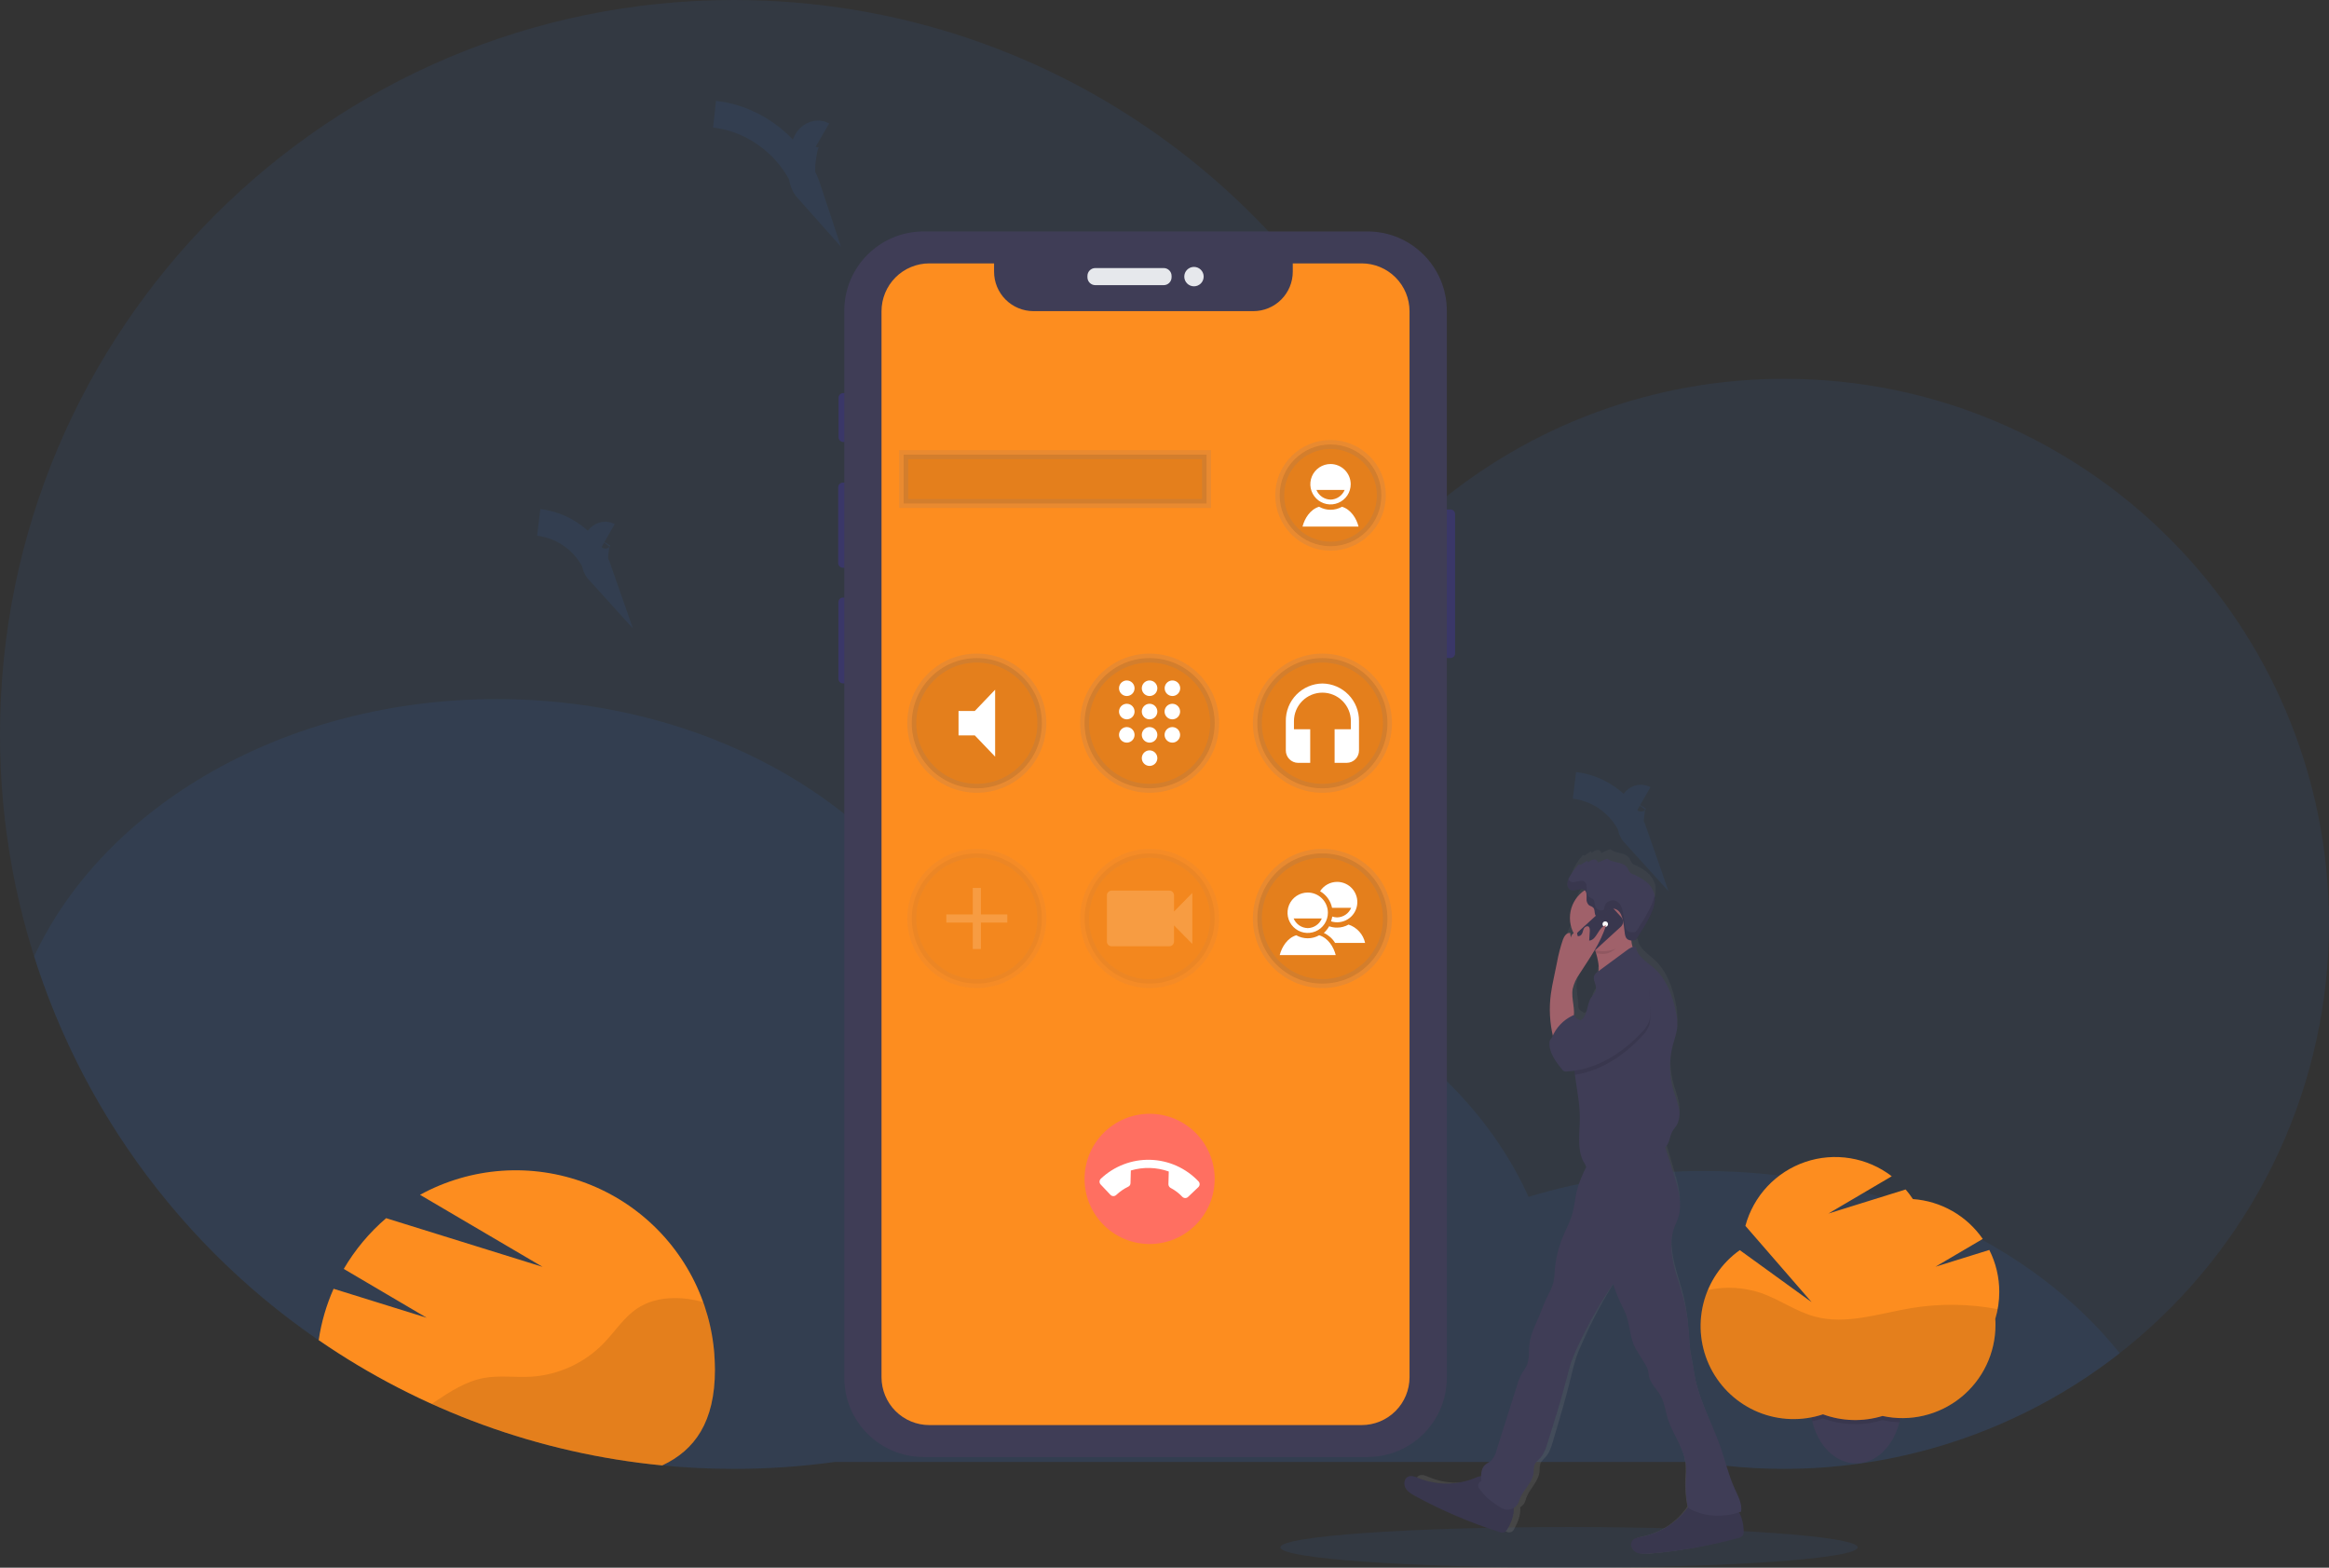 <svg width="260" height="175" viewBox="0 0 260 175" fill="none" xmlns="http://www.w3.org/2000/svg">
<rect x="0" y="0" width="260" height="175" fill="#333333" stroke="none"/>
<g clip-path="url(#clip0)">
<path opacity="0.1" d="M175.16 175C192.957 175 207.385 173.983 207.385 172.729C207.385 171.475 192.957 170.458 175.16 170.458C157.363 170.458 142.935 171.475 142.935 172.729C142.935 173.983 157.363 175 175.16 175Z" fill="#3677D0"/>
<path opacity="0.1" d="M260 103.127C259.995 111.933 258.08 120.634 254.389 128.628C250.697 136.622 245.317 143.719 238.618 149.43C231.919 155.141 224.062 159.33 215.589 161.707C207.116 164.085 198.228 164.594 189.539 163.2H93.157C89.434 163.711 85.681 163.967 81.924 163.967C79.226 163.967 76.561 163.839 73.929 163.581C53.674 161.613 34.879 152.164 21.21 137.077C7.541 121.99 -0.021 102.348 4.2628e-05 81.984C4.2628e-05 36.704 36.68 0 81.924 0C118.363 0 149.24 23.809 159.881 56.73C170.857 47.385 184.804 42.264 199.215 42.286C232.781 42.286 260 69.525 260 103.127Z" fill="#3677D0"/>
<path opacity="0.1" d="M236.646 151.061C230.049 156.216 222.461 159.954 214.356 162.043C206.251 164.131 197.803 164.525 189.539 163.2H93.157C89.434 163.711 85.681 163.967 81.924 163.967C79.226 163.967 76.561 163.839 73.929 163.581C57.967 162.015 42.815 155.796 30.35 145.695C17.886 135.595 8.656 122.057 3.806 106.758C11.653 89.978 31.814 78.037 55.452 78.037C78.486 78.037 98.229 89.378 106.469 105.486C110.527 104.748 114.643 104.378 118.767 104.38C142.64 104.38 162.967 116.569 170.642 133.602C176.999 131.673 183.608 130.7 190.251 130.715C209.722 130.724 226.836 138.825 236.646 151.061Z" fill="#3677D0"/>
<path d="M79.813 152.892C79.813 158.71 77.582 161.869 73.929 163.581C60.166 162.251 46.968 157.439 35.577 149.596C35.869 147.618 36.428 145.689 37.24 143.862L47.632 147.096L38.377 141.646C39.629 139.507 41.228 137.593 43.109 135.982L60.567 141.414L46.889 133.374C49.706 131.83 52.823 130.914 56.027 130.69C59.23 130.466 62.445 130.939 65.448 132.077C68.452 133.214 71.174 134.989 73.427 137.279C75.68 139.57 77.41 142.322 78.499 145.345L78.547 145.481C78.583 145.583 78.62 145.686 78.654 145.79C78.776 146.152 78.889 146.518 78.992 146.887C79.03 147.019 79.067 147.15 79.098 147.284C79.13 147.418 79.164 147.539 79.194 147.666C79.223 147.793 79.248 147.893 79.271 147.998C79.287 148.066 79.303 148.134 79.316 148.202C79.341 148.311 79.364 148.429 79.384 148.531C79.416 148.69 79.448 148.851 79.475 149.01C79.502 149.169 79.532 149.342 79.557 149.508C79.582 149.674 79.611 149.876 79.634 150.062C79.657 150.248 79.675 150.393 79.691 150.559C79.691 150.611 79.702 150.661 79.707 150.714C79.722 150.859 79.734 151.004 79.745 151.15C79.746 151.169 79.746 151.188 79.745 151.207C79.759 151.388 79.77 151.57 79.779 151.752C79.788 151.933 79.795 152.11 79.8 152.283C79.801 152.3 79.801 152.318 79.8 152.335C79.811 152.517 79.813 152.703 79.813 152.892Z" fill="#FD8D1F"/>
<path opacity="0.1" d="M79.813 152.892C79.813 158.71 77.582 161.869 73.929 163.581C65.029 162.724 56.331 160.403 48.185 156.714L48.557 156.466C50.239 155.351 51.977 154.211 53.956 153.832C55.697 153.498 57.492 153.78 59.26 153.68C62.337 153.491 65.234 152.163 67.386 149.953C68.65 148.645 69.655 147.039 71.165 146.04C72.803 144.964 74.882 144.732 76.824 145C77.389 145.082 77.948 145.197 78.499 145.343L78.547 145.479C78.583 145.581 78.619 145.683 78.653 145.788C78.776 146.15 78.889 146.515 78.992 146.885C79.03 147.017 79.066 147.148 79.098 147.282C79.13 147.416 79.164 147.537 79.194 147.664C79.223 147.791 79.248 147.891 79.271 147.995C79.287 148.063 79.302 148.132 79.316 148.2C79.341 148.309 79.364 148.427 79.384 148.529C79.416 148.688 79.448 148.849 79.475 149.008C79.502 149.167 79.532 149.34 79.557 149.506C79.582 149.671 79.611 149.873 79.634 150.06C79.656 150.246 79.675 150.391 79.691 150.557C79.691 150.609 79.702 150.659 79.706 150.712C79.722 150.857 79.734 151.002 79.745 151.148C79.746 151.166 79.746 151.185 79.745 151.204C79.759 151.386 79.77 151.568 79.779 151.749C79.788 151.931 79.795 152.108 79.799 152.281C79.801 152.298 79.801 152.316 79.799 152.333C79.811 152.517 79.813 152.703 79.813 152.892Z" fill="black"/>
<path d="M212.298 156.668C212.3 157.261 212.239 157.851 212.117 158.431C212.094 158.54 212.069 158.646 212.044 158.751C211.399 161.338 209.582 163.229 207.412 163.35C207.34 163.35 207.267 163.35 207.185 163.35C204.891 163.35 202.951 161.369 202.311 158.642C202.292 158.569 202.277 158.497 202.261 158.415C202.138 157.835 202.077 157.245 202.079 156.652C202.079 152.957 204.364 149.964 207.185 149.964C210.006 149.964 212.298 152.973 212.298 156.668Z" fill="#3F3D56"/>
<path opacity="0.1" d="M212.298 156.668C212.3 157.261 212.239 157.851 212.117 158.431C212.094 158.54 212.069 158.646 212.044 158.751C211.967 158.751 211.892 158.751 211.817 158.751C211.255 158.721 210.697 158.645 210.147 158.524C209.66 158.674 209.162 158.788 208.658 158.864C208.272 158.923 207.882 158.959 207.492 158.973C207.36 158.973 207.229 158.973 207.097 158.973C206.629 158.973 206.162 158.942 205.699 158.88C204.95 158.78 204.214 158.597 203.505 158.335C203.116 158.465 202.721 158.571 202.32 158.653C202.302 158.581 202.286 158.508 202.27 158.426C202.148 157.847 202.087 157.256 202.088 156.664C202.088 152.969 204.374 149.976 207.195 149.976C210.015 149.976 212.298 152.973 212.298 156.668Z" fill="black"/>
<path d="M223.191 144.21C223.193 142.584 222.812 140.98 222.079 139.529L216.074 141.398L221.346 138.298C220.462 137.02 219.303 135.956 217.953 135.186C216.603 134.416 215.098 133.959 213.548 133.849C213.302 133.475 213.031 133.117 212.738 132.777L204.115 135.464L211.188 131.301C209.835 130.262 208.247 129.572 206.564 129.294C204.881 129.015 203.156 129.156 201.54 129.703C199.925 130.251 198.469 131.189 197.302 132.434C196.135 133.678 195.292 135.192 194.849 136.84L202.236 145.35L194.223 139.549C192.193 140.99 190.748 143.113 190.151 145.53C189.554 147.948 189.845 150.5 190.97 152.721C192.096 154.942 193.982 156.684 196.283 157.631C198.585 158.577 201.15 158.664 203.511 157.877C205.647 158.662 207.98 158.727 210.156 158.06C211.672 158.393 213.244 158.381 214.756 158.025C216.267 157.669 217.679 156.979 218.889 156.005C220.099 155.032 221.075 153.799 221.746 152.398C222.417 150.997 222.766 149.463 222.767 147.909C222.767 147.682 222.767 147.455 222.744 147.228C223.041 146.249 223.192 145.232 223.191 144.21Z" fill="#FD8D1F"/>
<path opacity="0.1" d="M223.012 146.135C219.841 145.534 216.589 145.492 213.403 146.013C209.797 146.61 206.112 147.923 202.585 146.964C200.516 146.401 198.727 145.098 196.705 144.373C194.755 143.692 192.653 143.566 190.635 144.01C189.866 145.851 189.643 147.875 189.992 149.839C190.342 151.804 191.249 153.626 192.606 155.088C193.963 156.551 195.711 157.591 197.643 158.086C199.575 158.58 201.608 158.508 203.5 157.877C205.635 158.662 207.969 158.727 210.145 158.06C211.662 158.395 213.235 158.384 214.748 158.029C216.261 157.675 217.675 156.985 218.886 156.011C220.097 155.037 221.074 153.803 221.746 152.401C222.418 150.999 222.766 149.464 222.767 147.909C222.767 147.682 222.767 147.455 222.744 147.228C222.853 146.869 222.943 146.504 223.012 146.135Z" fill="black"/>
<path d="M161.923 56.871H160.952C160.665 56.871 160.432 57.104 160.432 57.391V72.934C160.432 73.221 160.665 73.454 160.952 73.454H161.923C162.21 73.454 162.443 73.221 162.443 72.934V57.391C162.443 57.104 162.21 56.871 161.923 56.871Z" fill="#3A3768"/>
<path d="M94.222 43.878H94.133C93.846 43.878 93.613 44.111 93.613 44.398V48.818C93.613 49.105 93.846 49.338 94.133 49.338H94.222C94.508 49.338 94.741 49.105 94.741 48.818V44.398C94.741 44.111 94.508 43.878 94.222 43.878Z" fill="#3A3768"/>
<path d="M94.323 53.875H94.092C93.805 53.875 93.572 54.108 93.572 54.395V62.857C93.572 63.144 93.805 63.377 94.092 63.377H94.323C94.61 63.377 94.843 63.144 94.843 62.857V54.395C94.843 54.108 94.61 53.875 94.323 53.875Z" fill="#3A3768"/>
<path d="M94.283 66.702H94.112C93.825 66.702 93.593 66.935 93.593 67.222V75.766C93.593 76.053 93.825 76.286 94.112 76.286H94.283C94.57 76.286 94.802 76.053 94.802 75.766V67.222C94.802 66.935 94.57 66.702 94.283 66.702Z" fill="#3A3768"/>
<path d="M152.668 25.837H103.101C98.214 25.837 94.253 29.802 94.253 34.692V153.786C94.253 158.677 98.214 162.641 103.101 162.641H152.668C157.555 162.641 161.517 158.677 161.517 153.786V34.692C161.517 29.802 157.555 25.837 152.668 25.837Z" fill="#3F3D56"/>
<path d="M129.912 29.923H122.275C121.79 29.923 121.397 30.316 121.397 30.802V30.952C121.397 31.437 121.79 31.831 122.275 31.831H129.912C130.397 31.831 130.79 31.437 130.79 30.952V30.802C130.79 30.316 130.397 29.923 129.912 29.923Z" fill="#E6E8EC"/>
<path d="M133.29 31.96C133.888 31.96 134.373 31.475 134.373 30.877C134.373 30.279 133.888 29.794 133.29 29.794C132.693 29.794 132.208 30.279 132.208 30.877C132.208 31.475 132.693 31.96 133.29 31.96Z" fill="#E6E8EC"/>
<path d="M152.013 29.401H144.32V30.329C144.32 31.497 143.856 32.616 143.031 33.442C142.207 34.267 141.088 34.731 139.922 34.731H115.372C114.205 34.731 113.087 34.267 112.262 33.442C111.437 32.616 110.974 31.497 110.974 30.329V29.401H103.748C103.047 29.401 102.352 29.539 101.704 29.808C101.056 30.076 100.467 30.47 99.971 30.966C99.475 31.463 99.082 32.052 98.814 32.701C98.546 33.349 98.408 34.045 98.408 34.747V153.732C98.408 154.434 98.546 155.129 98.814 155.778C99.082 156.426 99.475 157.016 99.971 157.512C100.467 158.008 101.056 158.402 101.704 158.671C102.352 158.94 103.047 159.078 103.748 159.078H152.013C153.429 159.078 154.788 158.515 155.79 157.512C156.792 156.51 157.355 155.15 157.355 153.732V34.747C157.355 33.329 156.792 31.969 155.79 30.966C154.788 29.964 153.429 29.401 152.013 29.401Z" fill="#FD8D1F"/>
<path opacity="0.1" d="M134.693 50.75H100.88V56.201H134.693V50.75Z" fill="black" stroke="#3677D0" stroke-miterlimit="10"/>
<path opacity="0.1" d="M109.05 87.995C113.06 87.995 116.311 84.741 116.311 80.728C116.311 76.714 113.06 73.461 109.05 73.461C105.039 73.461 101.788 76.714 101.788 80.728C101.788 84.741 105.039 87.995 109.05 87.995Z" fill="black" stroke="#3677D0" stroke-miterlimit="10"/>
<path d="M107.007 79.365V82.09H108.822L111.092 84.464V76.99L108.822 79.365H107.007Z" fill="white"/>
<path opacity="0.1" d="M128.339 87.995C132.349 87.995 135.6 84.741 135.6 80.728C135.6 76.714 132.349 73.461 128.339 73.461C124.328 73.461 121.077 76.714 121.077 80.728C121.077 84.741 124.328 87.995 128.339 87.995Z" fill="black" stroke="#3677D0" stroke-miterlimit="10"/>
<path d="M128.339 83.762C128.167 83.761 127.999 83.811 127.856 83.906C127.713 84.001 127.601 84.136 127.535 84.294C127.468 84.453 127.45 84.627 127.483 84.796C127.516 84.965 127.599 85.12 127.72 85.241C127.841 85.363 127.995 85.446 128.163 85.48C128.332 85.514 128.506 85.497 128.665 85.431C128.824 85.366 128.959 85.255 129.055 85.112C129.15 84.969 129.201 84.801 129.201 84.629C129.201 84.4 129.11 84.18 128.949 84.018C128.787 83.855 128.568 83.763 128.339 83.762ZM125.797 75.959C125.625 75.957 125.457 76.007 125.314 76.102C125.17 76.196 125.058 76.331 124.991 76.49C124.925 76.648 124.906 76.823 124.939 76.991C124.972 77.16 125.054 77.315 125.175 77.437C125.296 77.559 125.45 77.642 125.619 77.677C125.787 77.711 125.962 77.694 126.12 77.628C126.279 77.563 126.415 77.452 126.511 77.309C126.606 77.166 126.657 76.998 126.657 76.826C126.657 76.597 126.567 76.378 126.406 76.215C126.245 76.053 126.026 75.96 125.797 75.959ZM125.797 78.561C125.625 78.56 125.457 78.61 125.313 78.704C125.17 78.799 125.058 78.934 124.991 79.093C124.924 79.251 124.906 79.426 124.939 79.595C124.972 79.763 125.054 79.919 125.176 80.041C125.297 80.162 125.451 80.246 125.62 80.279C125.788 80.313 125.963 80.296 126.122 80.23C126.281 80.165 126.416 80.053 126.512 79.91C126.607 79.767 126.658 79.599 126.657 79.427C126.657 79.198 126.567 78.978 126.405 78.816C126.244 78.654 126.026 78.562 125.797 78.561ZM125.797 81.162C125.625 81.16 125.457 81.21 125.314 81.305C125.17 81.399 125.058 81.534 124.991 81.692C124.925 81.851 124.906 82.025 124.939 82.194C124.972 82.363 125.054 82.518 125.175 82.64C125.296 82.762 125.45 82.845 125.619 82.879C125.787 82.913 125.962 82.897 126.12 82.831C126.279 82.766 126.415 82.655 126.511 82.512C126.606 82.369 126.657 82.201 126.657 82.029C126.657 81.8 126.567 81.581 126.406 81.418C126.245 81.256 126.026 81.163 125.797 81.162ZM130.88 77.694C131.052 77.695 131.22 77.645 131.363 77.55C131.506 77.455 131.618 77.32 131.684 77.161C131.751 77.003 131.769 76.828 131.736 76.66C131.703 76.491 131.621 76.336 131.499 76.214C131.378 76.093 131.224 76.01 131.056 75.976C130.887 75.942 130.713 75.959 130.554 76.024C130.396 76.09 130.26 76.201 130.164 76.344C130.069 76.487 130.018 76.654 130.018 76.826C130.018 76.94 130.04 77.052 130.083 77.157C130.126 77.263 130.19 77.358 130.27 77.439C130.35 77.519 130.445 77.583 130.55 77.627C130.654 77.671 130.767 77.694 130.88 77.694ZM128.339 81.162C128.167 81.161 127.999 81.211 127.856 81.306C127.713 81.4 127.601 81.535 127.535 81.694C127.468 81.852 127.45 82.027 127.483 82.196C127.516 82.364 127.599 82.519 127.72 82.641C127.841 82.763 127.995 82.846 128.163 82.88C128.332 82.913 128.506 82.897 128.665 82.831C128.824 82.766 128.959 82.654 129.055 82.512C129.15 82.369 129.201 82.201 129.201 82.029C129.201 81.8 129.11 81.58 128.949 81.417C128.787 81.255 128.568 81.163 128.339 81.162ZM130.88 81.162C130.709 81.161 130.541 81.211 130.398 81.306C130.254 81.4 130.143 81.535 130.076 81.694C130.01 81.852 129.992 82.027 130.025 82.196C130.058 82.364 130.14 82.519 130.261 82.641C130.382 82.763 130.537 82.846 130.705 82.88C130.873 82.913 131.048 82.897 131.207 82.831C131.365 82.766 131.501 82.654 131.596 82.512C131.692 82.369 131.743 82.201 131.743 82.029C131.743 81.8 131.652 81.58 131.49 81.417C131.329 81.255 131.109 81.163 130.88 81.162ZM130.88 78.561C130.709 78.56 130.54 78.611 130.397 78.705C130.254 78.8 130.142 78.936 130.076 79.094C130.01 79.253 129.992 79.427 130.025 79.596C130.058 79.765 130.141 79.92 130.262 80.041C130.383 80.163 130.538 80.246 130.706 80.28C130.875 80.313 131.049 80.296 131.208 80.23C131.367 80.164 131.502 80.053 131.597 79.91C131.693 79.766 131.743 79.598 131.743 79.427C131.743 79.198 131.652 78.978 131.49 78.816C131.329 78.653 131.109 78.562 130.88 78.561ZM128.339 78.561C128.167 78.56 127.999 78.611 127.856 78.705C127.712 78.8 127.601 78.936 127.534 79.094C127.468 79.253 127.45 79.427 127.484 79.596C127.517 79.765 127.599 79.92 127.72 80.041C127.842 80.163 127.996 80.246 128.165 80.28C128.333 80.313 128.508 80.296 128.666 80.23C128.825 80.164 128.961 80.053 129.056 79.91C129.151 79.766 129.201 79.598 129.201 79.427C129.201 79.198 129.11 78.978 128.949 78.816C128.787 78.653 128.568 78.562 128.339 78.561ZM128.339 75.959C128.167 75.958 127.999 76.008 127.856 76.103C127.713 76.198 127.601 76.333 127.535 76.491C127.468 76.65 127.45 76.824 127.483 76.993C127.516 77.161 127.599 77.316 127.72 77.438C127.841 77.56 127.995 77.643 128.163 77.677C128.332 77.711 128.506 77.694 128.665 77.628C128.824 77.563 128.959 77.451 129.055 77.309C129.15 77.166 129.201 76.998 129.201 76.826C129.201 76.597 129.11 76.377 128.949 76.214C128.787 76.052 128.568 75.96 128.339 75.959Z" fill="white"/>
<g opacity="0.4">
<path opacity="0.1" d="M109.05 109.797C113.06 109.797 116.311 106.543 116.311 102.53C116.311 98.516 113.06 95.262 109.05 95.262C105.039 95.262 101.788 98.516 101.788 102.53C101.788 106.543 105.039 109.797 109.05 109.797Z" fill="black" stroke="#3677D0" stroke-miterlimit="10"/>
<path opacity="0.4" d="M112.454 102.984H109.503V105.936H108.596V102.984H105.646V102.075H108.596V99.123H109.503V102.075H112.454V102.984Z" fill="white"/>
</g>
<path opacity="0.1" d="M147.628 87.995C151.639 87.995 154.89 84.741 154.89 80.728C154.89 76.714 151.639 73.461 147.628 73.461C143.618 73.461 140.366 76.714 140.366 80.728C140.366 84.741 143.618 87.995 147.628 87.995Z" fill="black" stroke="#3677D0" stroke-miterlimit="10"/>
<path d="M147.629 76.297C147.085 76.304 146.548 76.418 146.049 76.633C145.549 76.848 145.097 77.159 144.718 77.549C144.338 77.939 144.039 78.399 143.838 78.904C143.637 79.41 143.537 79.95 143.544 80.494V83.757C143.541 83.939 143.575 84.119 143.642 84.287C143.709 84.456 143.809 84.609 143.935 84.739C144.062 84.869 144.212 84.973 144.379 85.044C144.545 85.116 144.724 85.154 144.905 85.156H146.267V81.407H144.452V80.498C144.452 79.655 144.786 78.847 145.382 78.25C145.978 77.654 146.786 77.319 147.629 77.319C148.471 77.319 149.279 77.654 149.875 78.25C150.471 78.847 150.806 79.655 150.806 80.498V81.407H148.99V85.154H150.352C150.533 85.152 150.712 85.114 150.879 85.043C151.045 84.971 151.196 84.867 151.323 84.737C151.449 84.608 151.549 84.454 151.616 84.285C151.683 84.117 151.716 83.936 151.713 83.755V80.494C151.721 79.95 151.621 79.41 151.419 78.904C151.218 78.399 150.919 77.939 150.54 77.549C150.16 77.159 149.708 76.848 149.209 76.633C148.709 76.418 148.172 76.304 147.629 76.297Z" fill="white"/>
<g opacity="0.4">
<path opacity="0.1" d="M128.339 109.797C132.349 109.797 135.6 106.543 135.6 102.53C135.6 98.516 132.349 95.262 128.339 95.262C124.328 95.262 121.077 98.516 121.077 102.53C121.077 106.543 124.328 109.797 128.339 109.797Z" fill="black" stroke="#3677D0" stroke-miterlimit="10"/>
<path opacity="0.4" d="M131.062 101.751V99.934C131.061 99.865 131.047 99.797 131.019 99.734C130.992 99.67 130.953 99.613 130.904 99.565C130.854 99.517 130.796 99.479 130.732 99.453C130.668 99.428 130.6 99.415 130.531 99.416H124.1C123.961 99.415 123.827 99.469 123.728 99.566C123.629 99.663 123.573 99.795 123.571 99.934V105.114C123.573 105.253 123.63 105.385 123.729 105.482C123.828 105.578 123.961 105.632 124.1 105.632H130.529C130.668 105.633 130.801 105.579 130.901 105.482C131 105.385 131.057 105.253 131.06 105.114V103.297L133.102 105.368V99.68L131.062 101.751Z" fill="white"/>
</g>
<path opacity="0.1" d="M147.628 109.797C151.639 109.797 154.89 106.543 154.89 102.53C154.89 98.516 151.639 95.262 147.628 95.262C143.618 95.262 140.366 98.516 140.366 102.53C140.366 106.543 143.618 109.797 147.628 109.797Z" fill="black" stroke="#3677D0" stroke-miterlimit="10"/>
<path d="M147.27 104.401C146.879 104.623 146.438 104.739 145.989 104.739C145.54 104.739 145.098 104.623 144.708 104.401C143.705 104.707 143.09 105.723 142.863 106.615H149.115C148.888 105.723 148.275 104.707 147.27 104.401ZM145.99 99.632C145.544 99.631 145.108 99.763 144.737 100.011C144.366 100.259 144.077 100.611 143.906 101.023C143.735 101.435 143.691 101.889 143.777 102.326C143.864 102.764 144.079 103.166 144.394 103.481C144.71 103.797 145.111 104.012 145.549 104.099C145.986 104.186 146.439 104.141 146.851 103.97C147.263 103.799 147.615 103.51 147.862 103.138C148.11 102.767 148.242 102.331 148.241 101.885C148.241 101.287 148.004 100.714 147.582 100.292C147.16 99.869 146.587 99.632 145.99 99.632ZM145.99 103.602C145.651 103.595 145.322 103.49 145.042 103.299C144.762 103.107 144.544 102.839 144.415 102.525H147.563C147.434 102.839 147.217 103.108 146.937 103.299C146.658 103.491 146.329 103.597 145.99 103.604V103.602Z" fill="white"/>
<path d="M149.044 105.253H152.394C152.29 104.781 152.065 104.345 151.741 103.987C151.418 103.628 151.007 103.36 150.549 103.209C150.158 103.43 149.716 103.547 149.267 103.547C148.965 103.55 148.666 103.499 148.382 103.397C148.224 103.675 148.023 103.926 147.787 104.142C148.306 104.38 148.744 104.766 149.044 105.253ZM148.704 101.335H150.842C150.712 101.648 150.494 101.916 150.214 102.106C149.934 102.296 149.605 102.401 149.267 102.407C149.083 102.406 148.9 102.373 148.727 102.312C148.699 102.494 148.652 102.673 148.588 102.845C148.898 102.944 149.226 102.975 149.549 102.935C149.872 102.895 150.183 102.786 150.459 102.614C150.736 102.443 150.972 102.214 151.152 101.942C151.332 101.671 151.451 101.364 151.5 101.042C151.55 100.72 151.53 100.391 151.44 100.078C151.351 99.765 151.195 99.475 150.983 99.228C150.771 98.981 150.508 98.782 150.212 98.647C149.916 98.511 149.594 98.441 149.269 98.442C148.89 98.442 148.518 98.538 148.186 98.721C147.854 98.903 147.573 99.167 147.37 99.486C147.71 99.683 148.005 99.949 148.235 100.268C148.465 100.586 148.625 100.95 148.704 101.335Z" fill="white"/>
<path d="M128.339 138.866C132.349 138.866 135.6 135.612 135.6 131.599C135.6 127.585 132.349 124.331 128.339 124.331C124.328 124.331 121.077 127.585 121.077 131.599C121.077 135.612 124.328 138.866 128.339 138.866Z" fill="#FF6F61"/>
<path d="M124.61 133.393C125.008 133.017 125.46 132.705 125.952 132.466C126.028 132.432 126.092 132.377 126.137 132.306C126.182 132.236 126.205 132.154 126.204 132.071L126.242 130.658C127.63 130.246 129.113 130.285 130.477 130.772L130.438 132.185C130.437 132.267 130.457 132.347 130.497 132.419C130.537 132.491 130.595 132.551 130.665 132.593C131.158 132.85 131.605 133.188 131.986 133.593C132.027 133.636 132.076 133.671 132.13 133.695C132.185 133.72 132.244 133.733 132.303 133.735C132.363 133.737 132.422 133.726 132.478 133.705C132.534 133.684 132.585 133.652 132.628 133.611L133.781 132.516C133.868 132.433 133.919 132.32 133.922 132.2C133.925 132.08 133.881 131.963 133.799 131.876C133.102 131.139 132.267 130.548 131.342 130.134C130.416 129.721 129.419 129.494 128.406 129.467C127.393 129.439 126.384 129.612 125.438 129.975C124.492 130.337 123.626 130.883 122.89 131.58C122.847 131.622 122.812 131.671 122.788 131.725C122.764 131.78 122.751 131.839 122.749 131.898C122.748 131.958 122.758 132.018 122.779 132.073C122.801 132.129 122.833 132.18 122.874 132.223L123.966 133.377C124.007 133.42 124.056 133.455 124.111 133.479C124.165 133.503 124.224 133.517 124.284 133.518C124.343 133.519 124.403 133.509 124.458 133.488C124.514 133.466 124.565 133.434 124.608 133.393H124.61Z" fill="white"/>
<path opacity="0.1" d="M148.536 60.97C151.669 60.97 154.209 58.428 154.209 55.292C154.209 52.157 151.669 49.615 148.536 49.615C145.402 49.615 142.862 52.157 142.862 55.292C142.862 58.428 145.402 60.97 148.536 60.97Z" fill="black" stroke="#3677D0" stroke-miterlimit="10"/>
<path d="M149.818 56.566C149.427 56.788 148.985 56.905 148.536 56.905C148.086 56.905 147.645 56.788 147.254 56.566C146.251 56.873 145.636 57.888 145.409 58.783H151.663C151.436 57.888 150.821 56.873 149.818 56.566ZM148.536 51.797C148.09 51.797 147.654 51.929 147.283 52.176C146.912 52.424 146.623 52.776 146.452 53.188C146.281 53.6 146.236 54.053 146.323 54.491C146.41 54.929 146.624 55.331 146.939 55.646C147.254 55.962 147.656 56.177 148.093 56.264C148.53 56.351 148.984 56.307 149.395 56.136C149.807 55.965 150.159 55.676 150.407 55.306C150.655 54.935 150.787 54.499 150.787 54.053C150.786 53.455 150.549 52.882 150.127 52.459C149.705 52.037 149.133 51.799 148.536 51.797ZM148.536 55.769C148.197 55.763 147.868 55.657 147.588 55.466C147.308 55.275 147.091 55.006 146.961 54.693H150.111C149.981 55.006 149.763 55.275 149.483 55.466C149.204 55.658 148.875 55.764 148.536 55.772V55.769Z" fill="white"/>
<path opacity="0.1" d="M91.813 15.077C91.285 14.771 90.57 15.064 90.207 15.556C89.844 16.049 89.753 16.692 89.651 17.289C89.449 18.631 89.301 20.173 90.207 21.186C88.727 16.697 84.472 13.256 79.768 12.754" stroke="#3677D0" stroke-width="3" stroke-miterlimit="10"/>
<path opacity="0.1" d="M183.503 89.169C183.162 88.972 182.704 89.169 182.47 89.478C182.263 89.815 182.14 90.196 182.112 90.591C181.982 91.456 181.885 92.446 182.47 93.089C181.972 91.648 181.079 90.375 179.893 89.417C178.708 88.459 177.277 87.853 175.764 87.668" stroke="#3677D0" stroke-width="3" stroke-miterlimit="10"/>
<path opacity="0.1" d="M67.879 59.809C67.538 59.614 67.08 59.809 66.846 60.118C66.639 60.456 66.516 60.838 66.487 61.233C66.358 62.096 66.261 63.087 66.846 63.731C66.347 62.291 65.454 61.018 64.269 60.06C63.083 59.102 61.653 58.496 60.14 58.311" stroke="#3677D0" stroke-width="3" stroke-miterlimit="10"/>
<path d="M158.14 166.004C158.367 166.434 158.794 166.697 159.204 166.931C162.058 168.568 165.065 169.923 168.182 170.976C168.26 171.021 168.346 171.048 168.436 171.055C168.525 171.062 168.615 171.048 168.699 171.016C168.782 170.983 168.858 170.932 168.919 170.867C168.981 170.801 169.026 170.723 169.053 170.637C169.412 170.033 169.805 169.048 169.712 168.251C170.007 168.072 170.221 167.785 170.308 167.451C170.431 167.045 170.618 166.662 170.862 166.316C171.286 165.675 171.799 165.032 171.867 164.254C171.862 163.976 171.888 163.698 171.947 163.427C172.067 163.068 172.387 162.832 172.628 162.546C173.002 162.092 173.181 161.506 173.352 160.936C174.06 158.567 174.768 156.198 175.358 153.793C175.548 153.014 175.725 152.233 175.986 151.477C176.213 150.814 176.504 150.178 176.792 149.542C177.823 147.237 179.022 145.012 180.38 142.883C180.592 143.598 180.849 144.299 181.149 144.982C181.303 145.334 181.469 145.681 181.626 146.033C182.218 147.359 182.111 149.063 182.84 150.309C183.142 150.821 183.44 151.332 183.734 151.842C183.901 152.093 184.03 152.366 184.117 152.653C184.165 152.853 184.17 153.062 184.204 153.264C184.358 154.172 185.096 154.813 185.504 155.624C185.878 156.364 185.958 157.213 186.185 158.029C186.723 159.914 188.043 161.551 188.177 163.515C188.194 164.046 188.181 164.576 188.139 165.105C188.105 166.031 188.166 166.958 188.323 167.871C188.335 167.963 188.359 168.053 188.395 168.139C187.233 169.871 185.442 171.081 183.403 171.514C183.017 171.591 182.574 171.673 182.372 172.027C182.13 172.45 182.404 173.031 182.826 173.258C183.248 173.485 183.734 173.462 184.188 173.422C187.444 173.149 190.665 172.554 193.803 171.646C193.962 171.613 194.107 171.534 194.221 171.419C194.332 171.253 194.382 171.052 194.359 170.853C194.357 170.119 194.187 169.396 193.86 168.739L194.087 168.659C194.214 167.751 193.746 166.872 193.383 166.029C192.752 164.56 192.407 162.973 191.908 161.444C190.946 158.492 189.391 155.737 189.017 152.649C188.915 151.799 188.661 150.936 188.606 150.082C188.497 148.343 188.379 146.594 188 144.9C187.683 143.505 187.181 142.175 186.866 140.764C186.55 139.354 186.448 137.871 186.911 136.522C187.043 136.136 187.22 135.77 187.34 135.387C187.794 133.885 187.36 132.259 186.92 130.751C186.781 130.275 186.643 129.799 186.507 129.325C186.323 128.701 186.142 128.074 185.942 127.454C185.969 127.429 185.994 127.404 186.021 127.374C186.421 126.92 186.416 126.225 186.702 125.683C186.843 125.403 187.056 125.174 187.206 124.901C187.489 124.312 187.562 123.644 187.413 123.007C187.292 122.371 187.052 121.767 186.87 121.147C186.377 119.446 186.34 117.645 186.761 115.924C186.945 115.19 187.215 114.471 187.254 113.714C187.267 113.209 187.22 112.703 187.115 112.209C186.764 110.301 186.074 108.366 184.673 107.106C183.927 106.424 182.917 105.827 182.838 104.791C182.717 104.745 182.584 104.74 182.461 104.778C182.397 104.542 182.354 104.301 182.334 104.058H182.345C182.414 104.066 182.484 104.066 182.554 104.058C182.613 104.054 182.67 104.038 182.722 104.01C182.751 103.993 182.779 103.972 182.803 103.949C182.892 103.858 182.968 103.757 183.03 103.647C183.123 103.492 183.207 103.327 183.278 103.213C183.348 103.1 183.462 102.918 183.55 102.759C183.815 102.305 184.061 101.843 184.288 101.374V101.355C184.31 101.312 184.331 101.267 184.351 101.224L184.378 101.162L184.419 101.069C184.419 101.047 184.44 101.022 184.449 100.999C184.458 100.976 184.474 100.942 184.485 100.913L184.517 100.838C184.528 100.81 184.537 100.783 184.549 100.754C184.56 100.728 184.57 100.703 184.578 100.676C184.589 100.649 184.599 100.622 184.608 100.595C184.617 100.567 184.626 100.542 184.637 100.515C184.648 100.488 184.653 100.461 184.662 100.433L184.689 100.352C184.689 100.324 184.703 100.299 184.712 100.272L184.735 100.188L184.755 100.109L184.776 100.022C184.776 99.997 184.776 99.972 184.791 99.945C184.807 99.918 184.791 99.886 184.807 99.856C184.823 99.827 184.807 99.807 184.807 99.782L184.821 99.693V99.618C184.821 99.586 184.821 99.557 184.821 99.527C184.821 99.498 184.821 99.477 184.821 99.452C184.821 99.427 184.821 99.391 184.821 99.362V99.309C184.821 99.277 184.821 99.248 184.821 99.216C184.821 99.184 184.821 99.171 184.821 99.148C184.821 99.125 184.821 99.084 184.821 99.053C184.821 99.021 184.821 99.01 184.821 98.989C184.81 98.9 184.793 98.812 184.769 98.726C184.616 98.197 184.306 97.727 183.879 97.379C183.467 97.042 183.008 96.766 182.518 96.559C182.398 96.513 182.289 96.444 182.195 96.357C182.086 96.198 181.996 96.028 181.925 95.848C181.726 95.499 181.326 95.342 180.952 95.249C180.577 95.156 180.176 95.097 179.862 94.858C179.834 94.834 179.802 94.815 179.767 94.803C179.719 94.8 179.671 94.81 179.629 94.833L178.755 95.221C178.746 95.167 178.727 95.115 178.698 95.069C178.669 95.022 178.631 94.981 178.586 94.949C178.541 94.918 178.491 94.895 178.437 94.883C178.383 94.871 178.328 94.869 178.274 94.879C178.058 94.931 177.862 95.043 177.709 95.203C177.682 95.176 177.663 95.143 177.654 95.106C177.645 95.069 177.646 95.031 177.657 94.994L176.976 95.448C176.892 95.503 176.737 95.517 176.749 95.412C176.37 95.826 176.042 96.284 175.771 96.775C175.686 96.925 175.615 97.082 175.557 97.245C175.557 97.279 175.537 97.313 175.528 97.347C175.527 97.354 175.527 97.361 175.528 97.368C175.528 97.397 175.514 97.429 175.51 97.461C175.509 97.47 175.509 97.479 175.51 97.488C175.51 97.526 175.51 97.567 175.51 97.606C175.507 97.65 175.507 97.694 175.51 97.738C175.517 97.864 175.557 97.986 175.626 98.092C175.695 98.198 175.79 98.284 175.902 98.342C175.989 98.374 176.082 98.389 176.175 98.385C176.37 98.362 176.563 98.322 176.751 98.267C176.812 98.252 176.874 98.241 176.937 98.235C176.967 98.233 176.996 98.233 177.026 98.235C177.144 98.232 177.26 98.272 177.352 98.346L177.366 98.36C176.87 98.717 176.467 99.188 176.191 99.732C175.915 100.277 175.773 100.881 175.778 101.492C175.777 102.093 175.913 102.686 176.177 103.227C176.086 103.277 176.012 103.352 175.961 103.443C175.911 103.533 175.888 103.636 175.893 103.74C175.834 103.566 175.803 103.383 175.8 103.199C175.428 103.125 175.158 103.561 175.024 103.935C174.749 104.782 174.536 105.648 174.386 106.527C174.271 107.11 174.159 107.694 174.041 108.277C173.923 108.861 173.815 109.488 173.728 110.094C173.528 111.669 173.599 113.266 173.939 114.816C173.917 114.866 173.896 114.918 173.876 114.968C173.808 115.15 173.615 115.304 173.592 115.497C173.47 116.653 174.2 117.695 174.89 118.602C174.947 118.694 175.025 118.772 175.117 118.829C175.218 118.871 175.329 118.885 175.437 118.869C175.712 118.856 175.986 118.829 176.259 118.788C176.275 118.942 176.293 119.094 176.311 119.242C176.506 120.873 176.84 122.503 176.837 124.145C176.835 125.787 176.524 127.452 177.153 128.914C177.257 129.164 177.459 129.368 177.48 129.627H177.518C177.134 130.411 176.819 131.227 176.579 132.066C176.329 133.052 176.277 134.088 175.998 135.064C175.759 135.893 175.362 136.654 175.042 137.462C174.521 138.776 174.215 140.164 174.135 141.575C174.126 142.223 173.995 142.863 173.749 143.462C173.382 144.181 173.06 144.922 172.787 145.681C172.333 147.03 171.568 148.309 171.425 149.737C171.345 150.546 171.461 151.409 171.123 152.14C170.991 152.426 170.796 152.674 170.642 152.944C170.417 153.377 170.241 153.834 170.118 154.306L167.871 161.762C167.786 162.172 167.597 162.553 167.322 162.868C167.113 163.068 166.839 163.177 166.641 163.384C166.323 163.706 166.244 164.179 166.242 164.66C166.001 164.704 165.767 164.78 165.547 164.887C164.597 165.293 163.575 165.503 162.542 165.503C161.508 165.503 160.486 165.293 159.536 164.887C159.173 164.73 158.76 164.544 158.401 164.724C157.981 164.942 157.913 165.575 158.14 166.004ZM176.039 109.529C176.173 108.912 176.426 108.326 176.783 107.805C177.291 106.967 177.827 106.138 178.312 105.282L178.451 105.148C178.489 105.257 178.526 105.375 178.56 105.477C178.644 105.768 178.711 106.064 178.762 106.363C178.833 106.737 178.855 107.119 178.825 107.499L178.794 107.523C178.61 107.642 178.462 107.807 178.365 108.003C178.301 108.197 178.301 108.407 178.365 108.602L178.344 108.625L178.367 108.609C178.446 108.922 178.594 109.245 178.546 109.563C178.494 109.947 178.185 110.226 177.992 110.555C177.539 111.348 177.684 112.552 176.937 113.038L176.924 113.069C176.763 113.031 176.614 112.957 176.487 112.853C176.36 112.748 176.258 112.615 176.191 112.465C176.25 111.496 175.886 110.501 176.039 109.529Z" fill="url(#paint0_linear)"/>
<path d="M194.656 170.896C194.68 171.093 194.629 171.292 194.513 171.453C194.392 171.568 194.241 171.647 194.078 171.68C190.801 172.577 187.447 173.164 184.061 173.433C183.575 173.469 183.062 173.497 182.633 173.272C182.204 173.047 181.918 172.472 182.179 172.057C182.39 171.707 182.86 171.625 183.253 171.55C185.378 171.135 187.261 169.915 188.509 168.144C188.658 167.89 188.851 167.665 189.08 167.481C189.516 167.183 190.095 167.254 190.61 167.356C191.518 167.542 192.723 167.762 193.542 168.207C194.361 168.652 194.643 170.026 194.656 170.896Z" fill="#3F3D56"/>
<path opacity="0.1" d="M194.656 170.896C194.68 171.093 194.629 171.292 194.513 171.453C194.392 171.568 194.241 171.647 194.078 171.68C190.801 172.577 187.447 173.164 184.061 173.433C183.575 173.469 183.062 173.497 182.633 173.272C182.204 173.047 181.918 172.472 182.179 172.057C182.39 171.707 182.86 171.625 183.253 171.55C185.378 171.135 187.261 169.915 188.509 168.144C188.658 167.89 188.851 167.665 189.08 167.481C189.516 167.183 190.095 167.254 190.61 167.356C191.518 167.542 192.723 167.762 193.542 168.207C194.361 168.652 194.643 170.026 194.656 170.896Z" fill="black"/>
<path d="M168.284 170.676C168.196 170.854 168.045 170.993 167.86 171.067C167.697 171.094 167.529 171.074 167.376 171.01C164.14 169.976 161.008 168.64 158.022 167.02C157.595 166.793 157.151 166.529 156.912 166.111C156.674 165.693 156.747 165.051 157.185 164.839C157.552 164.662 157.983 164.839 158.36 165.001C160.369 165.812 162.614 165.812 164.624 165.001C164.887 164.868 165.172 164.785 165.466 164.755C165.99 164.744 166.441 165.114 166.827 165.484C167.49 166.136 168.377 166.979 168.822 167.796C169.267 168.614 168.745 169.938 168.284 170.676Z" fill="#3F3D56"/>
<path opacity="0.1" d="M168.284 170.676C168.196 170.854 168.045 170.993 167.86 171.067C167.697 171.094 167.529 171.074 167.376 171.01C164.14 169.976 161.008 168.64 158.022 167.02C157.595 166.793 157.151 166.529 156.912 166.111C156.674 165.693 156.747 165.051 157.185 164.839C157.552 164.662 157.983 164.839 158.36 165.001C160.369 165.812 162.614 165.812 164.624 165.001C164.887 164.868 165.172 164.785 165.466 164.755C165.99 164.744 166.441 165.114 166.827 165.484C167.49 166.136 168.377 166.979 168.822 167.796C169.267 168.614 168.745 169.938 168.284 170.676Z" fill="black"/>
<path d="M185.581 127.186C185.919 128.094 186.203 129.003 186.489 129.911L186.92 131.319C187.374 132.807 187.828 134.41 187.358 135.893C187.233 136.277 187.049 136.638 186.904 137.029C186.423 138.359 186.534 139.838 186.856 141.216C187.179 142.595 187.701 143.919 188.032 145.304C188.434 146.976 188.549 148.711 188.663 150.416C188.719 151.259 188.983 152.11 189.092 152.948C189.482 155.994 191.1 158.724 192.103 161.626C192.623 163.132 192.981 164.696 193.642 166.148C194.018 166.979 194.506 167.84 194.375 168.741C192.53 169.395 190.485 169.384 188.747 168.487C188.637 168.447 188.542 168.376 188.474 168.281C188.406 168.187 188.368 168.074 188.365 167.958C188.206 167.059 188.145 166.145 188.184 165.232C188.227 164.713 188.24 164.191 188.222 163.67C188.084 161.733 186.707 160.118 186.148 158.256C185.921 157.463 185.817 156.616 185.427 155.885C185 155.085 184.233 154.447 184.065 153.557C184.029 153.357 184.024 153.153 183.977 152.955C183.883 152.669 183.748 152.399 183.575 152.154L182.649 150.634C181.889 149.403 182 147.723 181.385 146.415C181.222 146.067 181.047 145.733 180.886 145.379C180.575 144.707 180.307 144.015 180.085 143.308C178.671 145.396 177.42 147.59 176.34 149.869C176.028 150.491 175.748 151.128 175.5 151.779C175.228 152.524 175.047 153.296 174.845 154.064C174.232 156.437 173.483 158.774 172.755 161.104C172.578 161.667 172.389 162.239 172.001 162.693C171.751 162.975 171.42 163.207 171.293 163.563C171.233 163.83 171.205 164.103 171.211 164.376C171.139 165.146 170.605 165.78 170.163 166.42C169.909 166.764 169.714 167.148 169.587 167.556C169.534 167.738 169.444 167.908 169.32 168.053C169.197 168.197 169.044 168.314 168.872 168.395C168.7 168.475 168.513 168.518 168.323 168.52C168.133 168.523 167.945 168.484 167.771 168.407H167.753C167.573 168.318 167.4 168.214 167.235 168.098C166.806 167.828 166.398 167.525 166.017 167.19C165.679 166.864 165.375 166.505 165.109 166.118C165.063 166.052 165.034 165.977 165.022 165.897C165.01 165.818 165.018 165.737 165.043 165.661C165.068 165.584 165.11 165.515 165.167 165.458C165.223 165.401 165.292 165.358 165.368 165.332C165.32 164.701 165.307 163.981 165.76 163.545C165.971 163.341 166.257 163.232 166.475 163.036C166.759 162.73 166.956 162.354 167.047 161.946C167.822 159.506 168.595 157.065 169.366 154.624C169.495 154.155 169.679 153.702 169.913 153.275C170.074 153.007 170.276 152.764 170.415 152.483C170.767 151.761 170.642 150.911 170.728 150.112C170.876 148.702 171.665 147.443 172.144 146.113C172.431 145.361 172.766 144.629 173.147 143.921C173.404 143.334 173.54 142.702 173.549 142.061C173.633 140.665 173.952 139.293 174.493 138.003C174.824 137.213 175.239 136.456 175.487 135.636C175.78 134.674 175.832 133.652 176.095 132.684C176.348 131.85 176.677 131.041 177.078 130.268C177.407 129.586 177.745 128.889 178.287 128.36C179.177 127.493 180.486 127.209 181.728 127.17C182.969 127.132 184.344 127.315 185.581 127.186Z" fill="#3F3D56"/>
<path d="M177.963 109.499C179.561 108.555 181.141 107.58 182.704 106.574C182.33 106.07 182.123 105.461 182.112 104.832C182.112 104.807 182.112 104.782 182.112 104.757C182.089 104.146 182.32 103.622 181.551 103.701C180.812 103.797 180.081 103.949 179.366 104.156C179.161 104.208 177.391 104.86 177.323 104.794C177.718 105.262 178.009 105.808 178.179 106.397C178.266 106.684 178.336 106.976 178.39 107.271C178.544 108.053 178.551 108.97 177.963 109.499Z" fill="#A0616A"/>
<path d="M175.818 119.976C176.022 121.583 176.37 123.194 176.367 124.81C176.365 126.427 176.041 128.074 176.696 129.523C176.805 129.768 177.014 129.959 177.037 130.227C177.945 130.384 178.83 129.959 179.694 129.652C180.487 129.374 181.31 129.19 182.145 129.103C182.826 129.035 183.525 129.03 184.201 128.901C184.875 128.795 185.498 128.477 185.978 127.992C186.393 127.538 186.389 126.857 186.679 126.323C186.827 126.048 187.049 125.823 187.206 125.553C187.498 124.976 187.574 124.313 187.419 123.684C187.262 123.063 187.073 122.451 186.854 121.849C186.339 120.176 186.3 118.393 186.741 116.698C186.931 115.974 187.208 115.263 187.253 114.516C187.267 114.017 187.219 113.518 187.11 113.031C186.743 111.15 186.023 109.24 184.567 107.998C183.788 107.333 182.735 106.735 182.653 105.727C182.318 105.595 181.957 105.82 181.669 106.034L178.432 108.421C178.24 108.534 178.083 108.698 177.979 108.895C177.777 109.379 178.242 109.91 178.167 110.433C178.112 110.812 177.79 111.087 177.591 111.414C177.114 112.193 177.268 113.38 176.49 113.86C176.42 114.005 176.354 114.155 176.295 114.314C176.017 115.108 175.83 115.93 175.739 116.767C175.63 117.835 175.657 118.913 175.818 119.976Z" fill="#3F3D56"/>
<path opacity="0.1" d="M177.332 104.798C177.727 105.267 178.018 105.813 178.188 106.402C178.445 106.459 178.709 106.488 178.973 106.488C180.294 106.488 181.179 104.973 181.834 103.933C181.814 103.322 182.32 103.626 181.551 103.706C180.812 103.801 180.081 103.953 179.365 104.16C179.161 104.212 177.391 104.864 177.332 104.798Z" fill="black"/>
<path d="M178.972 106.177C181.023 106.177 182.685 104.513 182.685 102.461C182.685 100.41 181.023 98.746 178.972 98.746C176.922 98.746 175.26 100.41 175.26 102.461C175.26 104.513 176.922 106.177 178.972 106.177Z" fill="#A0616A"/>
<path d="M176.133 105.092L176.991 106.033C177.272 106.342 177.75 106.363 178.059 106.082L180.942 103.448C181.25 103.167 181.272 102.689 180.99 102.38L180.132 101.439C179.85 101.131 179.373 101.109 179.064 101.39L176.181 104.024C175.873 104.305 175.851 104.784 176.133 105.092Z" fill="#3F3D56"/>
<path opacity="0.1" d="M176.133 105.092L176.991 106.033C177.272 106.342 177.75 106.363 178.059 106.082L180.942 103.448C181.25 103.167 181.272 102.689 180.99 102.38L180.132 101.439C179.85 101.131 179.373 101.109 179.064 101.39L176.181 104.024C175.873 104.305 175.851 104.784 176.133 105.092Z" fill="black"/>
<path d="M179.204 103.468C179.375 103.468 179.513 103.329 179.513 103.159C179.513 102.988 179.375 102.85 179.204 102.85C179.034 102.85 178.896 102.988 178.896 103.159C178.896 103.329 179.034 103.468 179.204 103.468Z" fill="white"/>
<path opacity="0.1" d="M175.818 119.975C178.682 119.553 181.283 117.832 183.273 115.697C183.645 115.346 183.933 114.915 184.115 114.436C184.215 114.037 184.25 113.623 184.217 113.212L184.17 111.573C184.149 110.855 184.12 110.11 183.773 109.483C183.425 108.857 182.652 108.405 181.984 108.666C180.23 109.347 179.089 110.905 178.086 112.499C177.799 112.996 177.486 113.478 177.148 113.941C176.978 114.157 176.747 114.377 176.468 114.348C176.409 114.343 176.351 114.327 176.297 114.302C176.019 115.096 175.833 115.919 175.741 116.755C175.631 117.828 175.657 118.91 175.818 119.975Z" fill="black"/>
<path d="M175.562 110.401C175.704 109.787 175.968 109.208 176.338 108.698C177.448 106.96 178.696 105.264 179.288 103.286C178.424 103.443 178.288 104.932 177.412 104.998L177.48 103.924C177.48 103.742 177.48 103.522 177.332 103.427C177.185 103.331 176.921 103.456 176.824 103.636C176.726 103.815 176.706 104.033 176.615 104.217C176.524 104.401 176.311 104.564 176.123 104.483L176.045 104.126C175.965 104.109 175.881 104.111 175.801 104.131C175.72 104.151 175.646 104.19 175.583 104.243C175.519 104.297 175.469 104.364 175.436 104.439C175.402 104.515 175.387 104.598 175.39 104.68C175.328 104.509 175.295 104.329 175.292 104.147C174.904 104.074 174.623 104.503 174.484 104.873C174.197 105.707 173.974 106.561 173.817 107.428L173.461 109.156C173.336 109.754 173.213 110.351 173.132 110.953C172.918 112.55 173.003 114.174 173.381 115.74C173.857 115.476 174.318 115.187 174.763 114.875C175.106 114.584 175.489 114.255 175.619 113.812C175.939 112.695 175.374 111.525 175.562 110.401Z" fill="#A0616A"/>
<path d="M181.984 108.203C182.651 107.941 183.425 108.393 183.772 109.02C184.119 109.647 184.149 110.383 184.169 111.109L184.214 112.754C184.249 113.164 184.215 113.578 184.115 113.978C183.932 114.455 183.645 114.886 183.275 115.238C181.074 117.598 178.13 119.449 174.908 119.605C174.795 119.62 174.68 119.606 174.574 119.564C174.483 119.507 174.405 119.429 174.347 119.337C173.628 118.443 172.868 117.414 172.986 116.274C173.006 116.083 173.213 115.929 173.281 115.751C173.713 114.719 174.506 113.88 175.512 113.39L175.707 113.299C175.782 113.449 175.89 113.581 176.022 113.685C176.154 113.788 176.308 113.861 176.472 113.898C176.744 113.926 176.978 113.707 177.152 113.492C177.49 113.027 177.803 112.545 178.09 112.047C179.088 110.437 180.232 108.886 181.984 108.203Z" fill="#3F3D56"/>
<path d="M181.755 104.891C181.44 104.728 181.39 104.308 181.358 103.954C181.322 103.541 181.259 103.131 181.169 102.727C181.072 102.273 180.911 101.805 180.525 101.564C180.39 101.481 180.235 101.432 180.076 101.425C179.917 101.417 179.758 101.449 179.615 101.519C179.472 101.59 179.349 101.695 179.258 101.825C179.167 101.956 179.11 102.108 179.093 102.266C179.098 102.342 179.075 102.417 179.029 102.477C178.999 102.506 178.961 102.526 178.921 102.534C178.742 102.575 178.556 102.548 178.396 102.458C178.237 102.368 178.118 102.222 178.06 102.048C177.995 101.821 178.045 101.528 177.883 101.342C177.722 101.156 177.532 101.16 177.375 101.038C177.28 100.944 177.208 100.829 177.164 100.704C177.119 100.578 177.104 100.443 177.119 100.311C177.119 99.972 177.164 99.568 176.892 99.359C176.481 99.039 175.864 99.548 175.38 99.359C175.247 99.294 175.135 99.19 175.061 99.061C174.987 98.932 174.954 98.783 174.965 98.635C174.993 98.338 175.094 98.052 175.26 97.804C175.544 97.317 175.886 96.866 176.279 96.461C176.279 96.561 176.436 96.55 176.522 96.496L177.239 96.059C177.227 96.096 177.226 96.135 177.236 96.171C177.246 96.208 177.267 96.241 177.296 96.266C177.459 96.108 177.662 95.998 177.883 95.948C177.995 95.927 178.11 95.951 178.203 96.015C178.297 96.078 178.362 96.176 178.385 96.287L179.293 95.894C179.33 95.868 179.374 95.857 179.419 95.862C179.463 95.866 179.505 95.886 179.536 95.919C179.862 96.146 180.28 96.212 180.67 96.302C181.061 96.393 181.476 96.55 181.685 96.895C181.759 97.072 181.854 97.24 181.968 97.395C182.069 97.483 182.185 97.552 182.311 97.597C182.822 97.798 183.304 98.07 183.741 98.403C184.179 98.741 184.503 99.206 184.669 99.734C184.914 100.617 184.56 101.551 184.149 102.366C183.836 102.989 183.484 103.592 183.096 104.172C182.951 104.399 182.751 104.828 182.517 104.96C182.263 105.03 181.992 105.006 181.755 104.891Z" fill="#3F3D56"/>
<path opacity="0.1" d="M175.387 98.433C175.871 98.619 176.488 98.11 176.899 98.433C177.164 98.642 177.126 99.046 177.126 99.384C177.111 99.517 177.126 99.651 177.17 99.777C177.215 99.903 177.287 100.017 177.382 100.111C177.539 100.234 177.761 100.263 177.89 100.415C178.02 100.567 178.001 100.885 178.067 101.122C178.124 101.295 178.244 101.441 178.403 101.531C178.562 101.621 178.749 101.648 178.927 101.608C178.968 101.599 179.006 101.579 179.036 101.551C179.082 101.49 179.104 101.415 179.1 101.34C179.117 101.181 179.173 101.029 179.265 100.899C179.356 100.768 179.479 100.663 179.622 100.593C179.765 100.523 179.924 100.49 180.083 100.498C180.242 100.506 180.396 100.554 180.532 100.638C180.918 100.879 181.079 101.355 181.176 101.801C181.266 102.205 181.329 102.614 181.365 103.027C181.396 103.381 181.446 103.801 181.762 103.965C182.003 104.083 182.28 104.107 182.538 104.033C182.765 103.901 182.971 103.465 183.117 103.245C183.505 102.662 183.857 102.055 184.17 101.428C184.43 100.943 184.618 100.423 184.728 99.884C184.891 100.72 184.555 101.587 184.17 102.357C183.856 102.98 183.505 103.583 183.117 104.162C182.971 104.39 182.772 104.819 182.538 104.95C182.28 105.025 182.003 105 181.762 104.882C181.446 104.719 181.396 104.299 181.365 103.944C181.329 103.532 181.266 103.122 181.176 102.718C181.079 102.264 180.918 101.796 180.532 101.555C180.396 101.471 180.242 101.423 180.083 101.415C179.924 101.408 179.765 101.44 179.622 101.51C179.479 101.58 179.356 101.686 179.265 101.816C179.173 101.947 179.117 102.099 179.1 102.257C179.104 102.333 179.082 102.408 179.036 102.468C179.006 102.497 178.968 102.516 178.927 102.525C178.749 102.566 178.562 102.539 178.403 102.449C178.244 102.359 178.124 102.213 178.067 102.039C178.001 101.812 178.051 101.519 177.89 101.333C177.729 101.147 177.539 101.151 177.382 101.028C177.287 100.935 177.215 100.82 177.17 100.695C177.126 100.569 177.111 100.434 177.126 100.302C177.126 99.963 177.171 99.559 176.899 99.35C176.488 99.03 175.871 99.539 175.387 99.35C175.253 99.285 175.142 99.181 175.068 99.052C174.994 98.923 174.961 98.774 174.972 98.626C174.98 98.462 175.018 98.301 175.085 98.151C175.151 98.277 175.257 98.376 175.387 98.433Z" fill="black"/>
</g>
<defs>
<linearGradient id="paint0_linear" x1="176.188" y1="173.449" x2="176.188" y2="94.799" gradientUnits="userSpaceOnUse">
<stop stop-color="#808080" stop-opacity="0.25"/>
<stop offset="0.54" stop-color="#808080" stop-opacity="0.12"/>
<stop offset="1" stop-color="#808080" stop-opacity="0.1"/>
</linearGradient>
<clipPath id="clip0">
<rect width="260" height="175" fill="white"/>
</clipPath>
</defs>
</svg>
